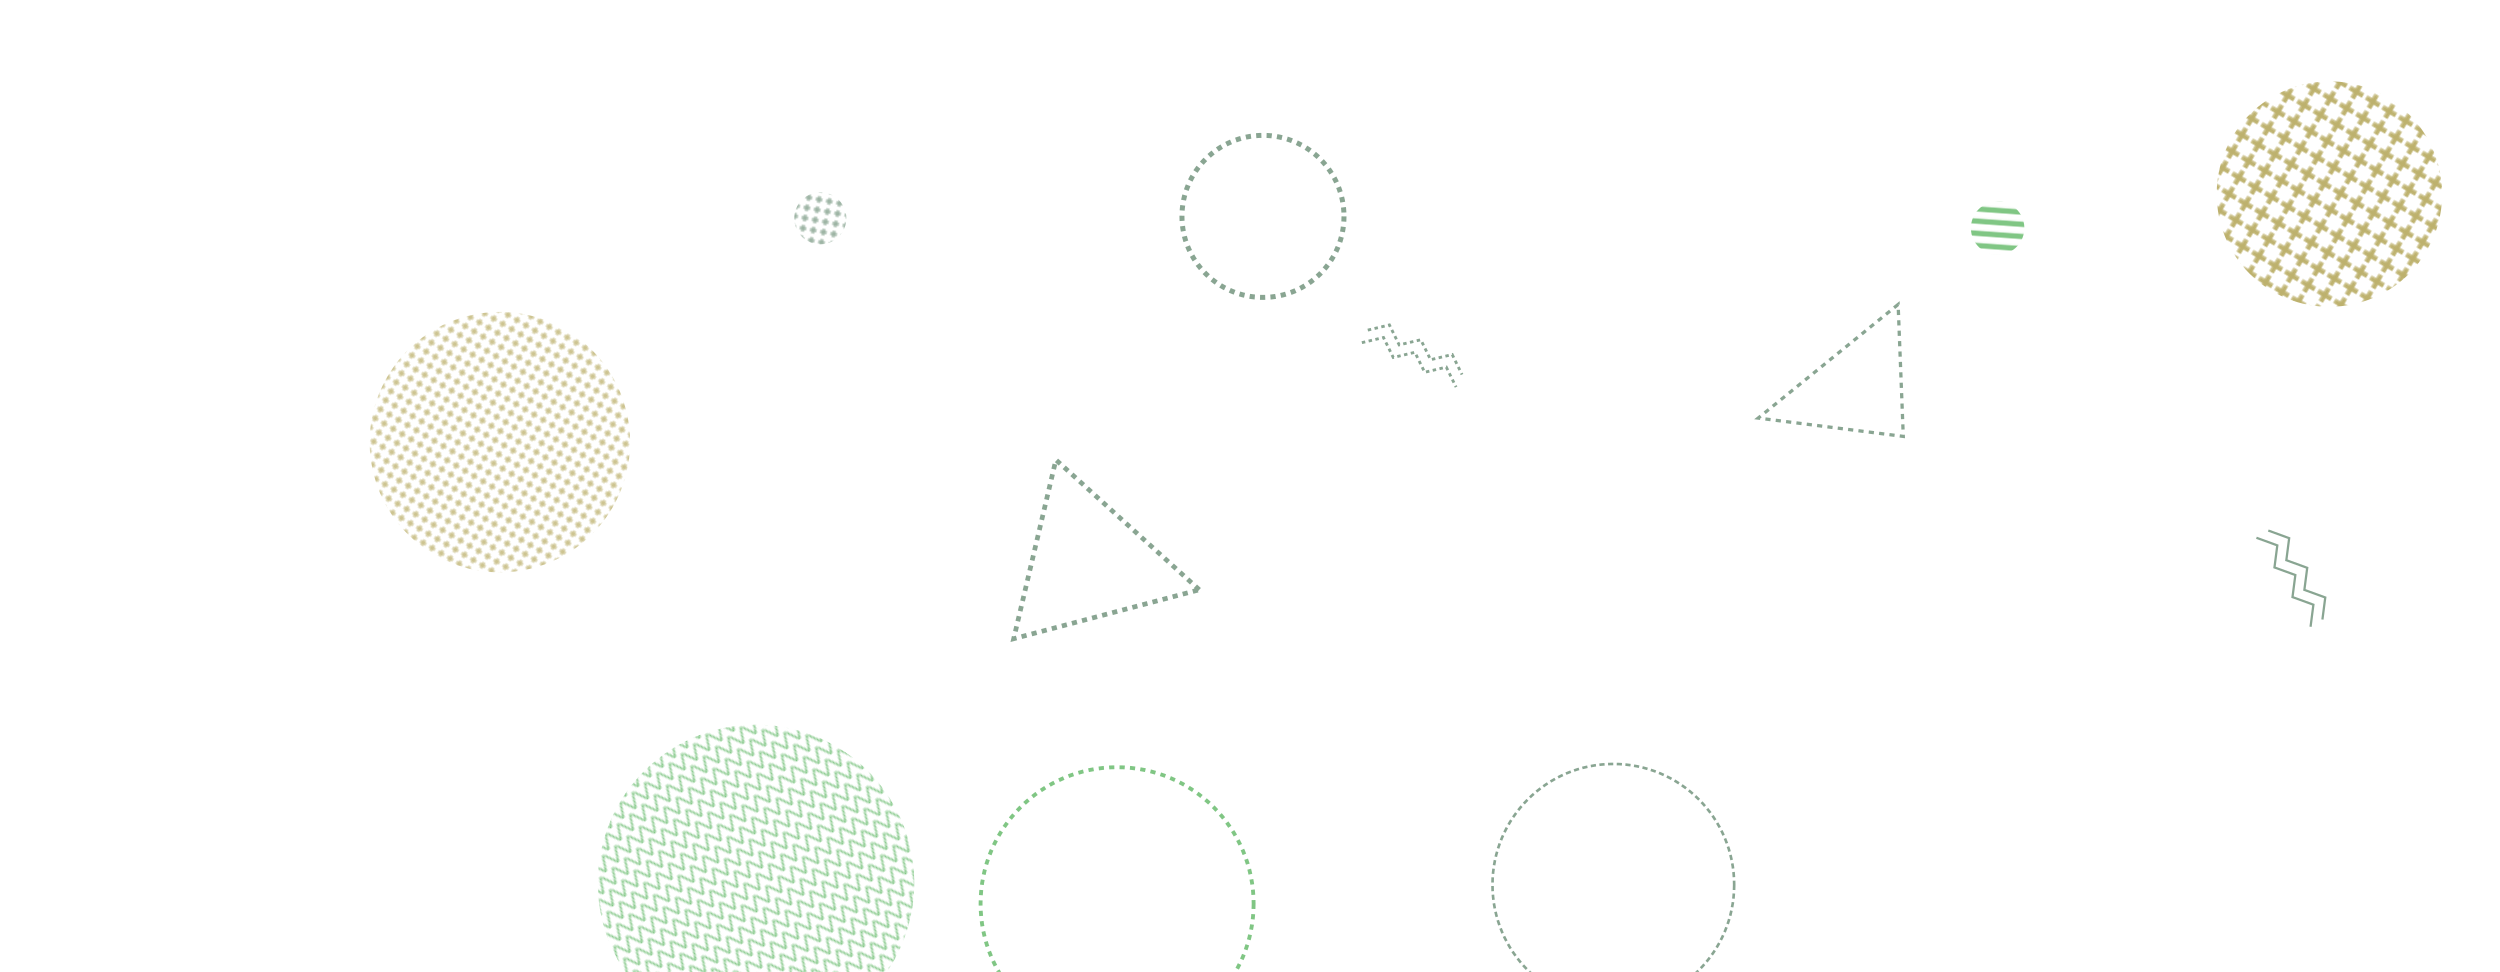 <svg xmlns="http://www.w3.org/2000/svg" version="1.1" xmlns:xlink="http://www.w3.org/1999/xlink" xmlns:svgjs="http://svgjs.dev/svgjs" width="1440" height="560" preserveAspectRatio="none" viewBox="0 0 1440 560"><g mask="url(&quot;#SvgjsMask1339&quot;)" fill="none"><rect width="61.6" height="61.6" clip-path="url(&quot;#SvgjsClipPath1340&quot;)" x="1119.83" y="100.57" fill="url(&quot;#SvgjsPattern1341&quot;)" transform="rotate(184.05, 1150.63, 131.37)"></rect><rect width="364.56" height="364.56" clip-path="url(&quot;#SvgjsClipPath1342&quot;)" x="253.2" y="326.27" fill="url(&quot;#SvgjsPattern1343&quot;)" transform="rotate(141.76, 435.48, 508.55)"></rect><rect width="300" height="300" clip-path="url(&quot;#SvgjsClipPath1344&quot;)" x="137.94" y="104.68" fill="url(&quot;#SvgjsPattern1345&quot;)" transform="rotate(30.27, 287.94, 254.68)"></rect><rect width="60" height="60" clip-path="url(&quot;#SvgjsClipPath1346&quot;)" x="442.5" y="95.73" fill="url(&quot;#SvgjsPattern1347&quot;)" transform="rotate(280.77, 472.5, 125.73)"></rect><circle r="69.61" cx="929.28" cy="509.65" stroke="rgba(137, 165, 146, 1)" stroke-width="1.53" stroke-dasharray="3, 2"></circle><path d="M1093.32 175.37 L1012.72 240.81L1096.291 251.361z" stroke="rgba(137, 165, 146, 1)" stroke-width="1.89" stroke-dasharray="3, 3"></path><path d="M787.84 190.14L800.3 187.17 805.93 198.67 818.39 195.7 824.02 207.2 836.48 204.22 842.11 215.73M784.43 197.38L796.89 194.4 802.52 205.91 814.98 202.93 820.61 214.43 833.07 211.46 838.7 222.96" stroke="rgba(137, 165, 146, 1)" stroke-width="1.65" stroke-dasharray="2, 2"></path><path d="M1306.53 305.59L1318.56 309.98 1316.93 322.68 1328.96 327.07 1327.32 339.77 1339.35 344.15 1337.71 356.85M1299.7 309.75L1311.73 314.14 1310.09 326.84 1322.12 331.22 1320.48 343.92 1332.52 348.31 1330.88 361.01" stroke="rgba(137, 165, 146, 1)" stroke-width="1.3"></path><circle r="78.64" cx="643.45" cy="520.56" stroke="rgba(128, 198, 132, 1)" stroke-width="2.22" stroke-dasharray="3, 3"></circle><rect width="259.68" height="259.68" clip-path="url(&quot;#SvgjsClipPath1348&quot;)" x="1211.9" y="-18.05" fill="url(&quot;#SvgjsPattern1349&quot;)" transform="rotate(210.68, 1341.74, 111.79)"></rect><circle r="46.667" cx="727.47" cy="124.64" stroke="rgba(137, 165, 146, 1)" stroke-width="2.88" stroke-dasharray="3, 3"></circle><path d="M690.8 339.7 L608.2 264.87L583.884 367.901z" stroke="rgba(137, 165, 146, 1)" stroke-width="2.73" stroke-dasharray="3, 3"></path></g><defs><mask id="SvgjsMask1339"><rect width="1440" height="560" fill="#ffffff"></rect></mask><pattern x="0" y="0" width="61.6" height="6.16" patternUnits="userSpaceOnUse" id="SvgjsPattern1341"><rect width="61.6" height="3.08" x="0" y="0" fill="rgba(128, 198, 132, 1)"></rect><rect width="61.6" height="3.08" x="0" y="3.08" fill="rgba(0, 0, 0, 0)"></rect></pattern><clipPath id="SvgjsClipPath1340"><circle r="15.4" cx="1150.63" cy="131.37"></circle></clipPath><pattern x="0" y="0" width="8.68" height="8.68" patternUnits="userSpaceOnUse" id="SvgjsPattern1343"><path d="M0 8.68L4.34 0L8.68 8.68" stroke="rgba(128, 198, 132, 1)" fill="none"></path></pattern><clipPath id="SvgjsClipPath1342"><circle r="91.14" cx="435.48" cy="508.55"></circle></clipPath><pattern x="0" y="0" width="6" height="6" patternUnits="userSpaceOnUse" id="SvgjsPattern1345"><path d="M3 1L3 5M1 3L5 3" stroke="rgba(189, 177, 109, 1)" fill="none" stroke-width="1"></path></pattern><clipPath id="SvgjsClipPath1344"><circle r="75" cx="287.94" cy="254.68"></circle></clipPath><pattern x="0" y="0" width="6" height="6" patternUnits="userSpaceOnUse" id="SvgjsPattern1347"><path d="M3 1L3 5M1 3L5 3" stroke="rgba(137, 165, 146, 1)" fill="none" stroke-width="1.16"></path></pattern><clipPath id="SvgjsClipPath1346"><circle r="15" cx="472.5" cy="125.73"></circle></clipPath><pattern x="0" y="0" width="10.82" height="10.82" patternUnits="userSpaceOnUse" id="SvgjsPattern1349"><path d="M5.41 1L5.41 9.82M1 5.41L9.82 5.41" stroke="rgba(189, 177, 109, 1)" fill="none" stroke-width="2.67"></path></pattern><clipPath id="SvgjsClipPath1348"><circle r="64.92" cx="1341.74" cy="111.79"></circle></clipPath></defs></svg>